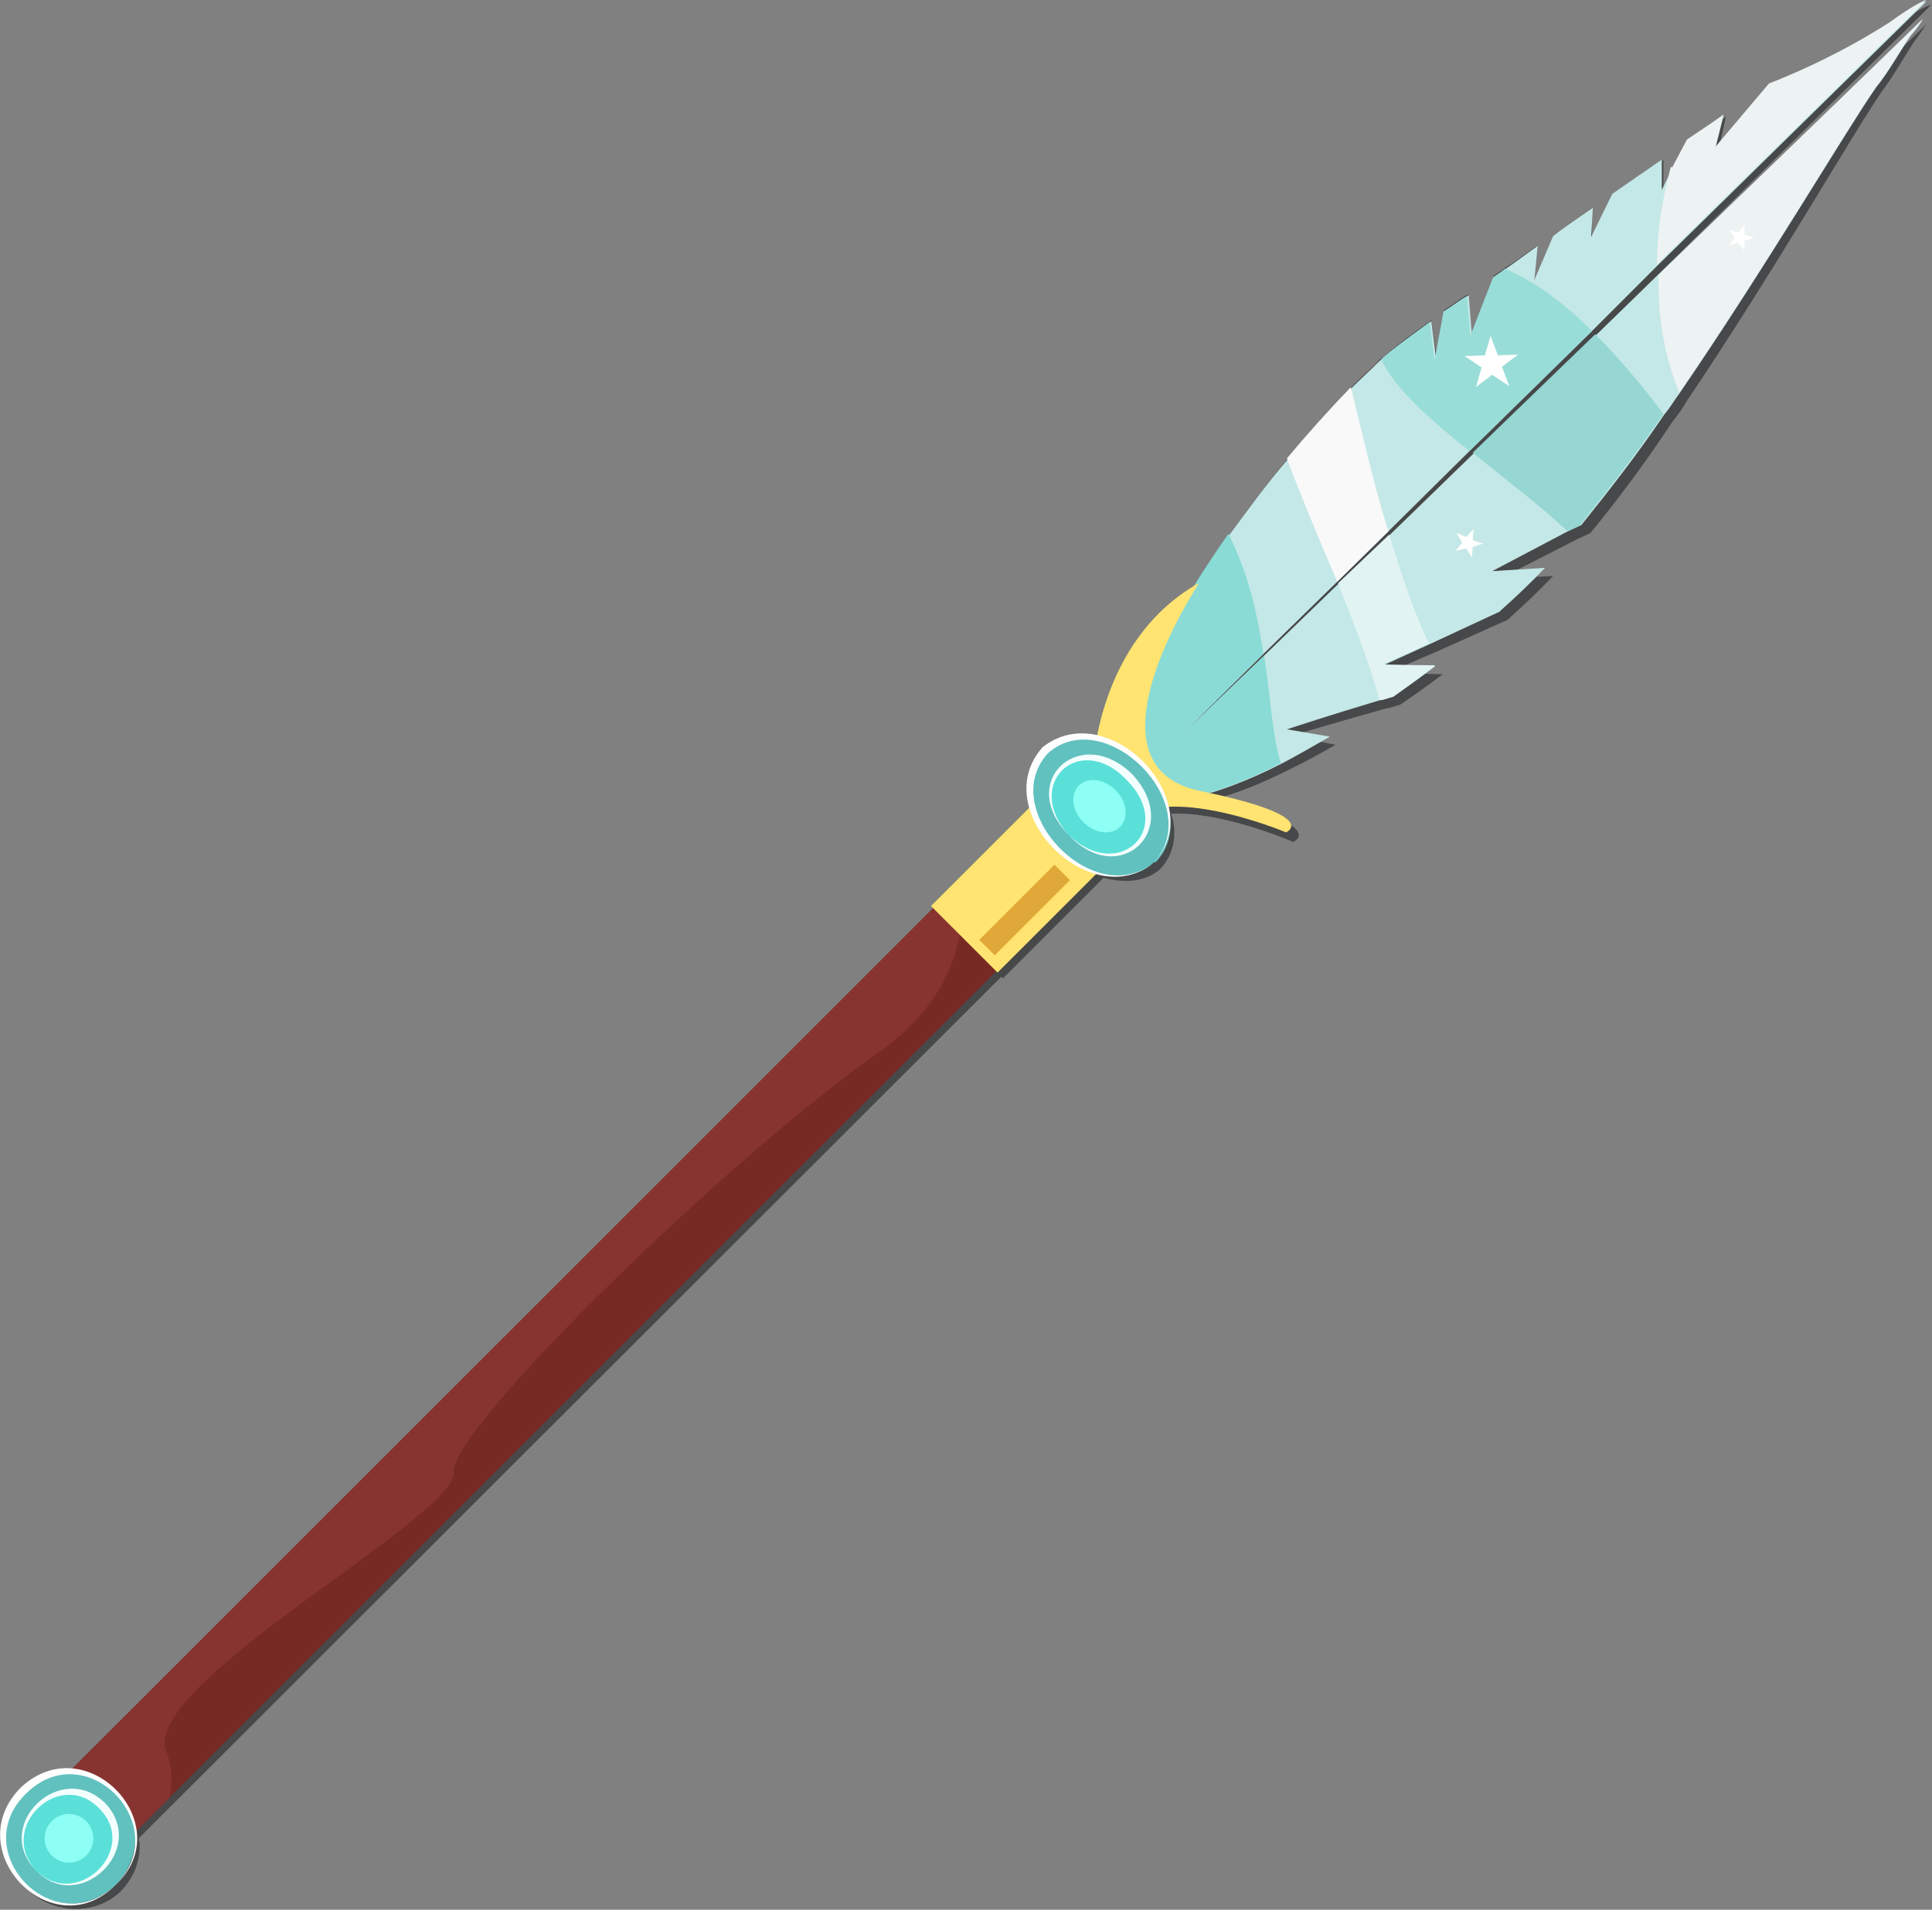 <?xml version="1.0" encoding="UTF-8"?>
<svg id="_Шар_2" data-name="Шар 2" xmlns="http://www.w3.org/2000/svg" viewBox="0 0 23.81 23.54">
  <rect x="0" y="0" width="23.81" height="23.54" fill="#808080" stroke="none"/>
  <g id="Speer">
    <g>
      <path d="M15.95,10.37s.41-.19-.98-.52c.27-.07,.57-.19,.89-.35,.19-.09,.39-.2,.6-.32-.25-.05-.49-.09-.54-.11,.09-.03,.6-.18,1.17-.34,.05,0,.1-.03,.16-.04,.18-.12,.36-.25,.53-.38-.3,0-.58-.03-.65-.03l.58-.25,.87-.39,.02-.02c.18-.16,.37-.34,.54-.52l-.65,.03,.94-.48,.17-.08c.33-.4,.68-.87,1.01-1.37,.07-.09,.13-.17,.18-.26,0,0,0,0,0,0,0,0,0,0,0,0,1.06-1.57,2.03-3.27,2.4-3.81,.15-.2,.27-.42,.41-.63,.06-.08,.11-.16,.15-.21l-3.27,3.15s0,0,0,0h0s-.76,.74-.76,.74l-1.51,1.46-1.04,1.01-.63,.6-.91,.88-1.08,1.04,1.08-1.06,.91-.89,.63-.61,1.01-1,1.51-1.48,.81-.81L23.8,.06s0,0,0,0h0c-.1,.02-.31,.16-.46,.27-.34,.2-.84,.48-1.5,.73l-.66,.78,.09-.4c-.13,.11-.29,.2-.46,.31h0s0,0,0,0l-.18,.34-.13,.26v-.38c-.1,.06-.19,.13-.29,.19-.11,.08-.23,.15-.33,.23l-.26,.54v-.37c-.16,.12-.34,.23-.48,.35l-.23,.55,.03-.43c-.14,.1-.27,.2-.39,.27-.05,.04-.1,.07-.14,.1l-.27,.73-.05-.5c-.11,.06-.19,.13-.29,.19l-.09,.61-.07-.48c-.29,.2-.48,.35-.6,.46-.03,.01-.05,.04-.07,.06-.1,.1-.21,.19-.31,.3-.28,.28-.54,.57-.78,.87-.26,.31-.49,.63-.72,.94-.16,.23-.3,.45-.43,.67-.73,.43-1.07,1.21-1.18,1.88-.25-.06-.48-.03-.65,.13-.05,.05-.1,.12-.13,.19-.05,.12-.06,.26-.04,.4,0,.03,.03,.06,.04,.1h0s-1.25,1.25-1.25,1.25l.02,.02L.88,21.87c-.21,0-.41,.07-.57,.22-.06,.06-.11,.13-.15,.2-.06,.12-.1,.26-.09,.39,0,.14,.04,.28,.11,.4,.03,.06,.08,.12,.13,.18,.32,.34,.85,.36,1.17,.06h0c.17-.17,.25-.38,.24-.6,0-.02-.01-.04-.01-.06l.44-.44L12.34,12.04l.02,.02,1.24-1.24c.26,.07,.51,.05,.69-.1h0c.15-.15,.21-.36,.17-.59,0-.03-.02-.07-.03-.1,.65-.03,1.51,.35,1.51,.35Z" fill="#474849"/>
      <path d="M19.04,7c-.17,.18-.36,.36-.54,.52l-.02,.02-.86,.4-.57,.26c.07,0,.34,.01,.64,.01-.17,.13-.35,.26-.52,.38-.06,.01-.11,.04-.16,.04-.57,.17-1.06,.33-1.15,.36,.06,.01,.29,.05,.53,.09-.21,.12-.4,.23-.59,.33-.88,.45-1.6,.59-1.85,.34-.36-.36,.2-1.74,1.21-3.17,.23-.31,.46-.63,.72-.93,.25-.3,.51-.59,.78-.87,.11-.11,.21-.2,.31-.3,.02-.02,.04-.04,.07-.06,.12-.11,.31-.25,.6-.46l.06,.47,.11-.6c.1-.06,.18-.13,.29-.19l.04,.49,.28-.72s.09-.06,.14-.1c.12-.08,.25-.18,.39-.28l-.04,.42,.23-.54c.15-.12,.32-.23,.49-.35l-.02,.36,.26-.53c.11-.08,.22-.15,.33-.23,.1-.06,.18-.13,.28-.19v.37s.13-.26,.13-.26l.18-.34c.16-.11,.32-.21,.45-.31l-.1,.4,.66-.78c.66-.26,1.15-.54,1.48-.75,.15-.11,.36-.25,.46-.28l-3.32,3.26-.81,.81-1.51,1.48-1.01,1-.63,.62-.91,.89-1.07,1.06,1.08-1.04,.91-.88,.63-.6,1.04-1.01,1.51-1.46,.76-.74L23.7,.24c-.04,.06-.09,.13-.16,.21-.14,.21-.26,.43-.42,.63-.37,.53-1.36,2.22-2.43,3.78-.06,.08-.11,.17-.18,.25-.33,.49-.69,.95-1.02,1.36l-.17,.08-.93,.49,.64-.04Z" fill="#c4e8e7"/>
      <path d="M18.54,3.31c.37,.15,.75,.44,1.08,.77l-1.51,1.48c-.48-.38-.91-.76-1.09-1.13,.12-.11,.31-.25,.6-.46l.06,.47,.11-.6c.1-.06,.18-.13,.29-.19l.04,.49,.28-.72s.09-.06,.14-.1Z" fill="#99ddd8"/>
      <path d="M19.49,6.47l-.17,.08c-.35-.33-.78-.65-1.17-.97l1.51-1.46c.33,.33,.62,.69,.84,.98-.33,.49-.69,.95-1.02,1.36Z" fill="#96d6d3"/>
      <path d="M15.78,9.41c-.88,.45-1.6,.59-1.85,.34-.36-.36,.2-1.74,1.21-3.17,.25,.5,.36,1.01,.43,1.48l-1.07,1.06,1.08-1.04c.08,.53,.1,1,.21,1.34Z" fill="#8adbd5"/>
      <path d="M20.61,2.06l.18-.34c.16-.11,.32-.21,.45-.31l-.1,.4,.66-.78c.66-.26,1.15-.54,1.48-.75,.15-.11,.36-.25,.46-.28l-3.32,3.26c0-.42,.07-.82,.17-1.2Z" fill="#edf2f2"/>
      <path d="M20.7,4.85c-.2-.48-.27-.98-.26-1.46L23.7,.23c-.04,.06-.09,.13-.16,.21-.14,.21-.26,.43-.42,.63-.37,.53-1.36,2.22-2.43,3.78Z" fill="#edf2f2"/>
      <path d="M16.65,4.78c.14,.57,.28,1.19,.46,1.77l-.63,.62c-.21-.49-.43-1.01-.62-1.52,.25-.3,.51-.59,.78-.87Z" fill="#f9f9f9"/>
      <path d="M17.68,8.21c-.17,.13-.35,.26-.52,.38-.06,.01-.11,.04-.16,.04-.11-.42-.3-.91-.51-1.44l.63-.6c.15,.49,.3,.95,.49,1.34l-.57,.26c.07,0,.34,.01,.64,.01Z" fill="#e1f4f3"/>
      <rect x="-1.51" y="15.29" width="18.29" height="1.1" transform="translate(-8.97 10.04) rotate(-45)" fill="#772a23"/>
      <path d="M14.77,7.2s-1.49,2.24,.02,2.55,1.06,.51,1.06,.51c0,0-1.66-.7-2.07-.02s-.72-2.09,.99-3.05Z" fill="#ffe471"/>
      <path d="M2.1,22.15l-.54,.54-.78-.78L11.84,10.86c.08,.59-.04,1.44-1.05,2.14-1.77,1.24-5.25,4.61-5.2,5.15,.04,.55-3.9,2.63-3.54,3.45,.07,.16,.08,.35,.04,.55Z" fill="#873430"/>
      <g>
        <g>
          <path d="M1.42,23.24h0c-.33,.31-.84,.3-1.15-.02-.05-.05-.09-.11-.12-.17-.07-.12-.1-.25-.1-.39,0-.13,.03-.27,.1-.39,.04-.07,.09-.14,.15-.2,.32-.3,.81-.3,1.13,0l.02,.02c.15,.16,.23,.36,.22,.56,0,.21-.09,.43-.25,.59Z" fill="#61c1bf"/>
          <path d="M1.42,23.24c-.78,.77-1.94-.43-1.16-1.21,.81-.75,1.96,.47,1.16,1.21h0Zm0,0c.74-.73-.35-1.86-1.09-1.14-.75,.71,.32,1.85,1.09,1.14h0Z" fill="#fff"/>
        </g>
        <g>
          <circle cx=".85" cy="22.66" r=".57" fill="#5ae0d9"/>
          <path d="M.44,23.05c.5,.51,1.28-.25,.79-.75-.48-.52-1.27,.22-.79,.75H.44Zm0,0c-.54-.55,.31-1.37,.86-.82,.53,.57-.34,1.38-.86,.82H.44Z" fill="#f3fffe"/>
        </g>
        <circle cx=".85" cy="22.66" r=".3" fill="#8dfff4"/>
      </g>
      <rect x="11.93" y="10.07" width="1.16" height="1.77" transform="translate(11.41 -5.64) rotate(45)" fill="#ffe471"/>
      <g>
        <g>
          <path d="M14.22,10.63h0c-.3,.28-.84,.2-1.2-.19-.06-.06-.11-.13-.15-.2-.09-.13-.14-.28-.15-.42-.02-.14,0-.27,.05-.39,.03-.07,.08-.14,.13-.19,.29-.28,.81-.2,1.18,.16l.03,.03c.18,.19,.29,.41,.31,.62,.03,.22-.03,.43-.18,.58Z" fill="#61c1bf"/>
          <path d="M14.22,10.63c-.77,.65-2.07-.64-1.37-1.42,.81-.64,2.07,.68,1.37,1.42h0Zm0,0c.65-.72-.6-1.96-1.3-1.35-.65,.69,.56,1.96,1.3,1.35h0Z" fill="#fff"/>
        </g>
        <g>
          <ellipse cx="13.55" cy="9.94" rx=".52" ry=".67" transform="translate(-3.06 12.49) rotate(-45)" fill="#5ae0d9"/>
          <path d="M13.17,10.29c.6,.59,1.32-.06,.72-.67-.58-.62-1.29,.04-.72,.67h0Zm0,0c-.65-.66,.15-1.38,.79-.74,.62,.68-.17,1.41-.79,.74h0Z" fill="#f3fffe"/>
        </g>
        <ellipse cx="13.55" cy="9.94" rx=".28" ry=".36" transform="translate(-3.06 12.49) rotate(-45)" fill="#8dfff4"/>
      </g>
      <rect x="12.49" y="10.56" width=".27" height="1.31" transform="translate(11.63 -5.64) rotate(45)" fill="#e0a838"/>
      <polygon points="18.71 4.37 18.51 4.52 18.6 4.76 18.39 4.62 18.19 4.77 18.26 4.53 18.05 4.39 18.3 4.38 18.37 4.14 18.46 4.38 18.71 4.37" fill="#fff"/>
      <polygon points="18.16 6.52 18.15 6.66 18.28 6.7 18.15 6.74 18.14 6.87 18.07 6.76 17.94 6.79 18.02 6.69 17.95 6.57 18.07 6.62 18.16 6.52" fill="#fff"/>
      <polygon points="21.62 2.93 21.5 2.97 21.5 3.09 21.42 2.99 21.31 3.03 21.38 2.93 21.31 2.83 21.42 2.87 21.5 2.77 21.5 2.89 21.62 2.93" fill="#fff"/>
    </g>
  </g>
</svg>